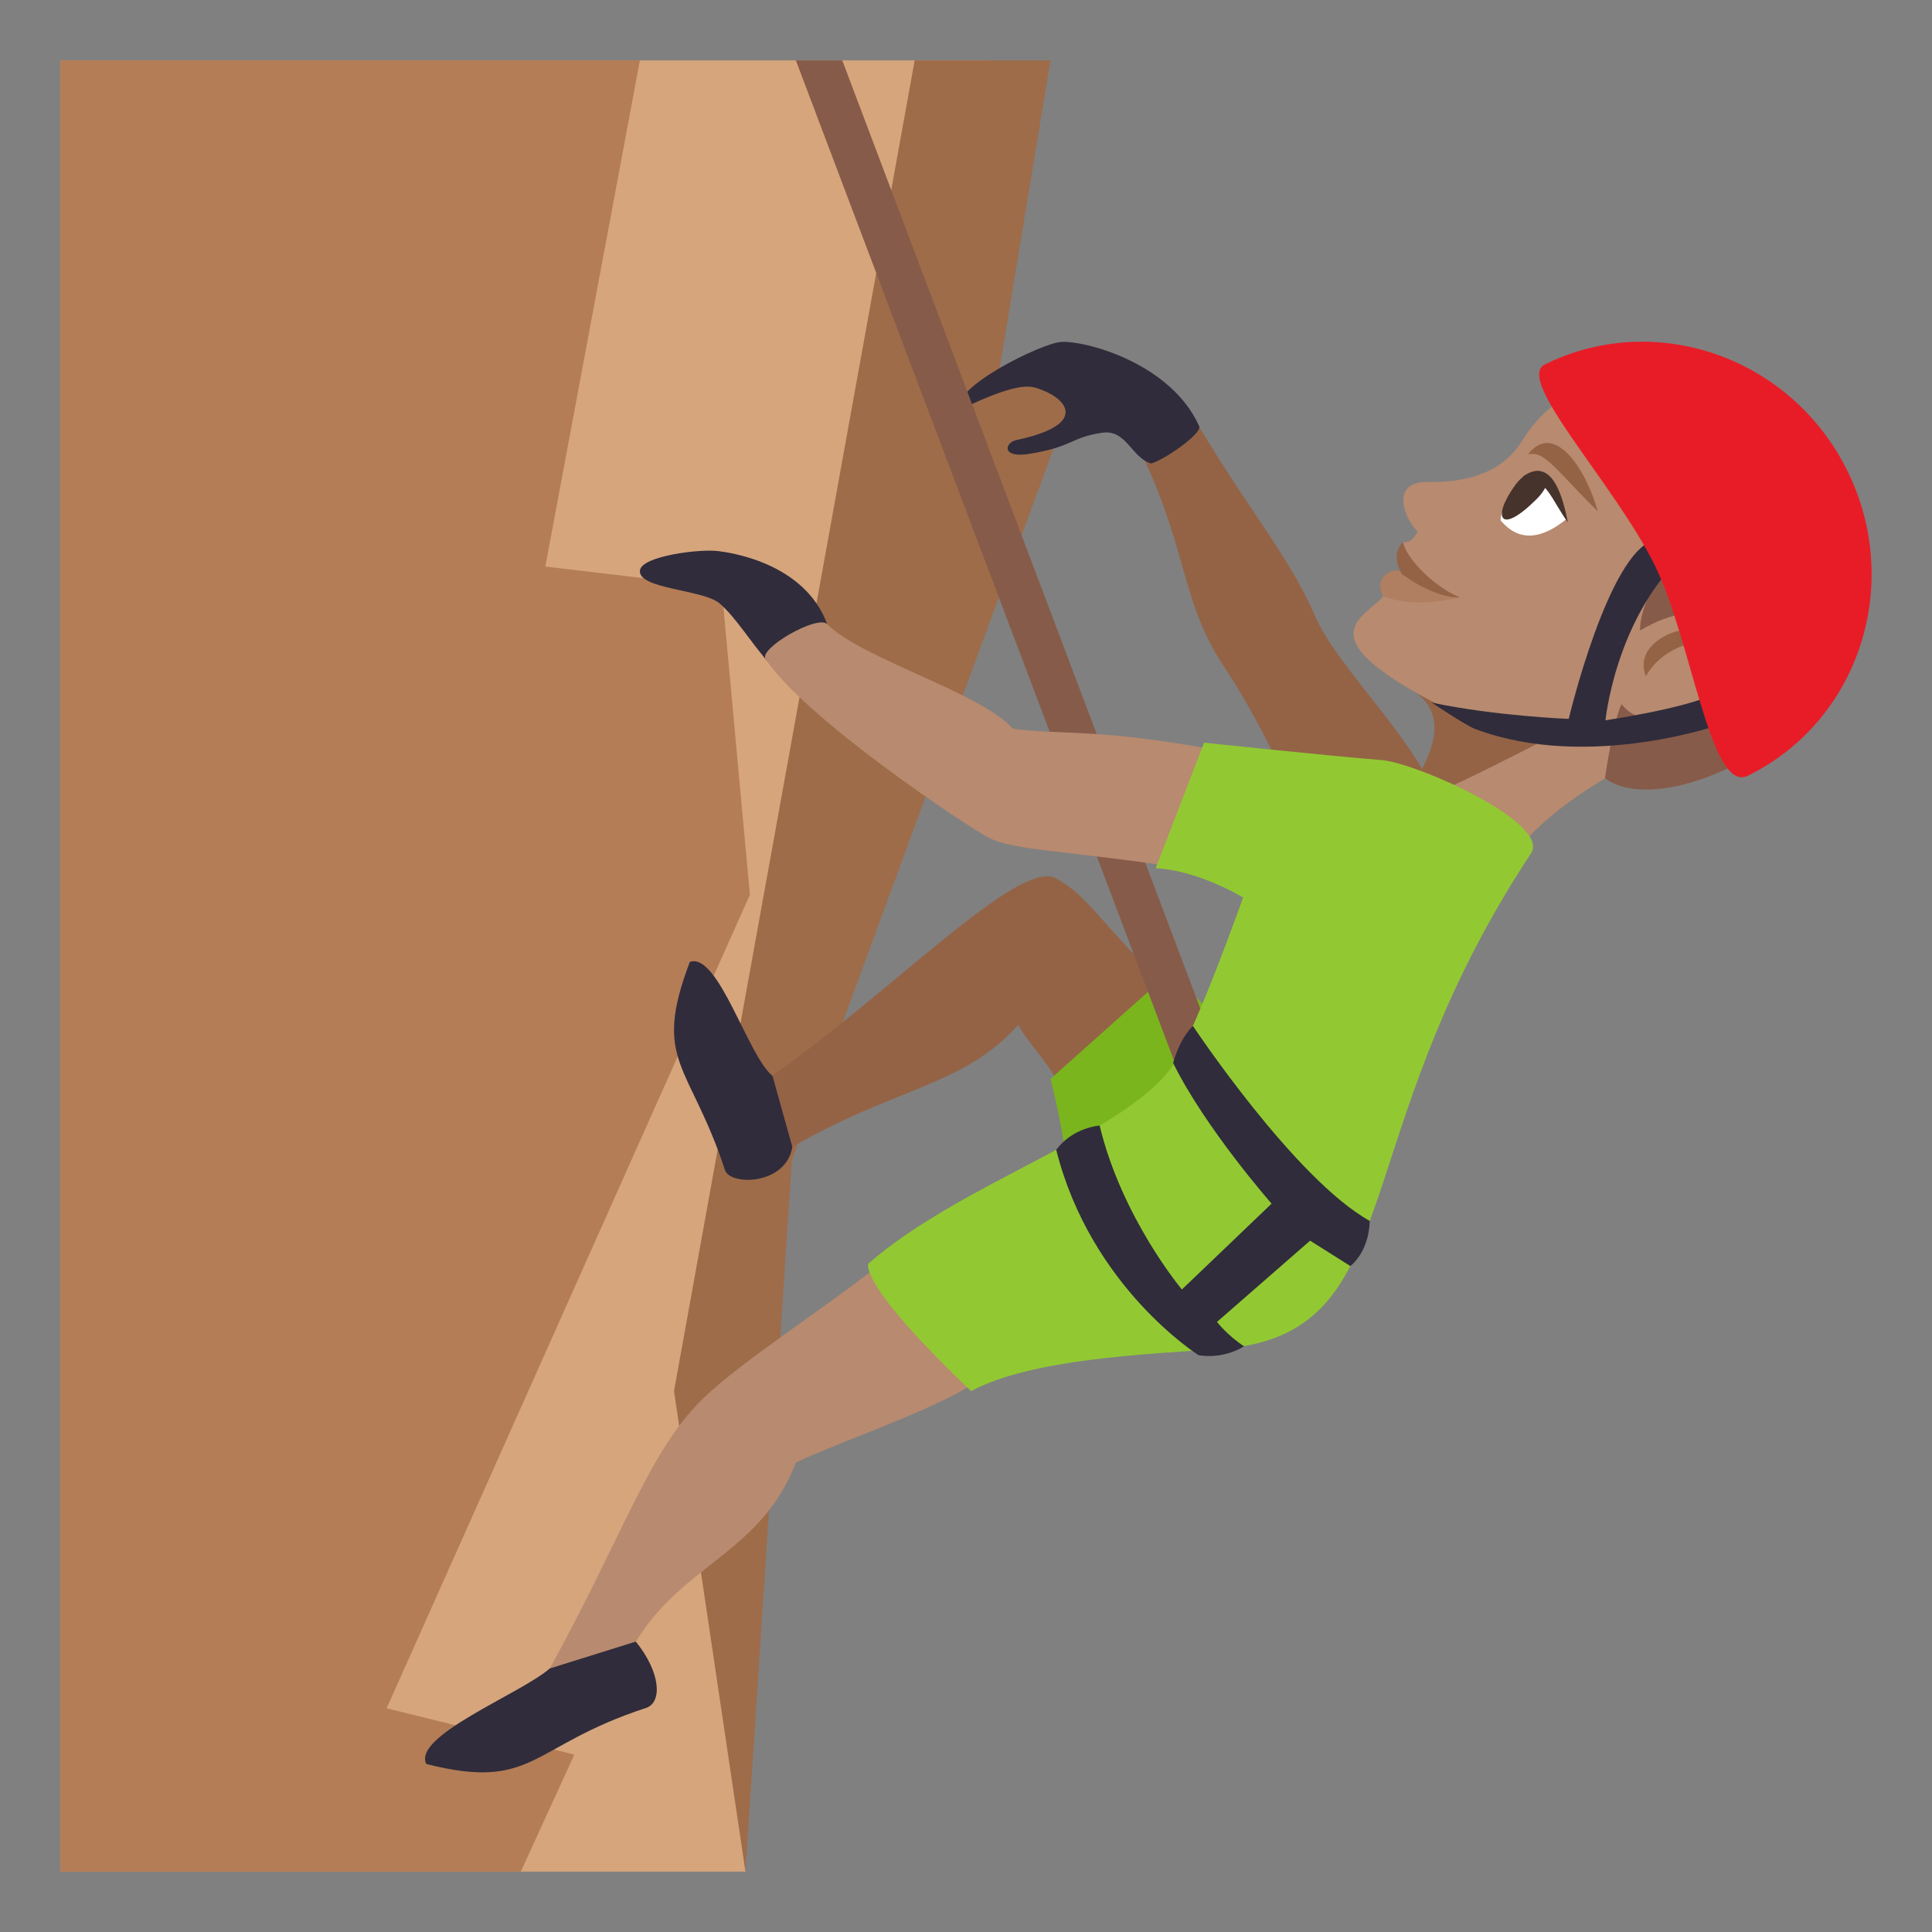 <?xml version="1.0" encoding="utf-8"?>
<!-- Generator: Adobe Illustrator 15.0.0, SVG Export Plug-In . SVG Version: 6.00 Build 0)  -->
<!DOCTYPE svg PUBLIC "-//W3C//DTD SVG 1.1//EN" "http://www.w3.org/Graphics/SVG/1.1/DTD/svg11.dtd">
<svg version="1.1" id="Layer_1" xmlns="http://www.w3.org/2000/svg" xmlns:xlink="http://www.w3.org/1999/xlink" x="0px" y="0px"
	 width="64px" height="64px" viewBox="0 0 64 64" enable-background="new 0 0 64 64" xml:space="preserve">
<rect x="0" y="0" width="64" height="64" fill="#808080" stroke="none"/>
<path fill="#B88A6F" d="M55.622,24.569c0,0-3.883,1.498-5.541,3.839C42.823,25.719,52.411,20.171,55.622,24.569z"/>
<path fill="#946346" d="M46.4,22.647c4.094,1.867-5.279,7.073,6.595,0.922L46.4,22.647z"/>
<path fill="#B88A6F" d="M59.675,15.361c-4.399-4.399-7.904-2.964-9.245-0.775c-0.671,1.094-1.843,1.4-3.134,1.38
	c-1.226-0.02-0.82,1.158-0.338,1.64c-0.206,0.442-0.478,0.346-0.478,0.346s0.182,1.029-0.091,1.045
	c-0.188-0.188-0.699-0.004-0.523,0.511c0.193,0.568-2.069,1.026-0.426,2.446c1.332,1.149,4.168,2.344,4.754,2.385
	c0.67,0.046,3.261-0.833,3.261-0.833C56.165,25.44,62.824,25.466,59.675,15.361z"/>
<path fill="#946346" d="M54.696,21.417c0.612-0.665,1.688-0.737,2.235-0.234c0,0-1.665-0.077-2.409,1.214
	C54.522,22.397,54.27,21.881,54.696,21.417z"/>
<path fill="#875B49" d="M52.198,12.951c7.749,3.237,2.221,5.001,2.127,7.936c2.129-1.262,3.723-0.34,3.123,1.079
	c-0.684,1.621-2.878,2.47-3.729,1.362c-0.27,0.486-0.552,2.448-0.552,2.448c2.628,2.018,13.423-4.31,6.442-11.292
	C57.024,11.897,53.599,10.6,52.198,12.951z"/>
<path fill="#B07E61" d="M48.353,19.789c-1.215,0.29-2.072,0.144-2.537-0.042c-0.363-0.685,0.428-1.016,0.672-0.772
	C46.674,19.163,47.212,19.314,48.353,19.789z"/>
<path fill="#946346" d="M48.353,19.789c-0.901,0.019-1.918-0.781-1.918-0.781c-0.092-0.177-0.355-0.654,0.046-1.057
	C46.536,18.416,47.415,19.389,48.353,19.789z"/>
<path fill-rule="evenodd" clip-rule="evenodd" fill="#946346" d="M50.614,15.054c0.551-0.146,0.917,0.507,2.313,1.884
	C52.521,15.477,51.466,13.948,50.614,15.054z"/>
<path fill="#FFFFFF" d="M51.87,17.21c-1.326,1.073-1.975,0.219-2.154,0.04C49.628,16.884,50.917,14.2,51.87,17.21z"/>
<path fill="#45332C" d="M50.19,16.074c-0.777,1.075-0.511,1.679,0.707,0.464C51.792,15.646,50.813,15.209,50.19,16.074z"/>
<path fill-rule="evenodd" clip-rule="evenodd" fill="#45332C" d="M50.435,15.801c1.018-0.756,1.361,0.808,1.504,1.503
	C51.392,16.557,51.231,15.825,50.435,15.801z"/>
<polygon fill="#D6A57C" points="32.74,2 25.661,37.273 24.694,62 2,62 2,2 "/>
<polygon fill="#9E6C49" points="34.8,2 33.063,12.51 35.762,12.51 26.23,38.451 24.694,62 22.327,46.082 30.3,2 "/>
<polygon fill="#B47D56" points="21.197,2 18.065,18.768 23.904,19.458 24.841,29.64 12.807,56.59 19.026,58.123 17.252,62 2,62 2,2 
	"/>
<path fill="#946346" d="M34.989,29.101c-1.252-0.689-5.464,3.815-9.739,6.772c-0.259,0.178,0.729,2.279,0.998,2.121
	C29.695,36,31.886,36,33.739,33.947c0.281,0.594,1.035,1.26,1.414,2.133c0.264,0.602,4.4-2.469,3.889-2.967
	C36.312,30.455,36.089,29.707,34.989,29.101z"/>
<path fill="#946346" d="M44.873,28.228c-2.273-1.339-2.237-2.993-4.354-6.187c-1.36-2.051-1.197-3.816-2.651-6.896
	c-0.106-0.225,1.423-1.754,1.547-1.537c1.743,3.029,3.296,4.799,4.135,6.77c0.785,1.834,3.644,4.369,4.182,6.52
	C47.853,27.38,45.354,28.509,44.873,28.228z"/>
<path fill="#302C3B" d="M31.833,13.555c-0.426-0.645,2.657-2.197,3.333-2.229c0.845-0.037,3.637,0.727,4.558,2.793
	c0.109,0.244-1.192,1.139-1.595,1.236c-0.658-0.209-0.816-1.133-1.612-1.021c-1.035,0.146-0.971,0.469-2.431,0.703
	c-0.912,0.146-0.818-0.373-0.412-0.461c2.341-0.496,1.705-1.328,0.851-1.654C34.192,12.795,33.868,12.575,31.833,13.555z"/>
<path fill="#302C3B" d="M25.589,35.637c-0.817-0.656-1.797-4.108-2.737-3.772c-1.261,3.311,0,3.35,1.164,6.895
	c0.172,0.525,2.021,0.504,2.232-0.766L25.589,35.637z"/>
<path fill="#7AB51D" d="M40.464,34.156c-0.229-0.77-1.77-1.891-1.77-1.891s-2.238,1.992-3.895,3.477c0,0,0.541,2.057,0.557,3.336
	C35.384,41.258,41.095,36.293,40.464,34.156z"/>
<path fill="#875B49" d="M39.703,37.283L26.364,2h1.537l13.42,35.535C41.278,37.66,39.087,39.201,39.703,37.283z"/>
<path fill="#302C3B" d="M21.199,18.897c0.053-0.477,1.979-0.721,2.592-0.641c0.273,0.035,2.842,0.336,3.611,2.42
	c0.139,0.377-1.598,1.666-1.892,1.332c-0.657-0.746-1.146-1.578-1.682-2.027C23.283,19.526,21.13,19.514,21.199,18.897z"/>
<path fill="#B88A6F" d="M25.361,21.834c1.35,2.006,6.656,5.527,7.378,5.909c0.799,0.424,2.435,0.42,6.105,0.961
	c0.711,0.105,2.043-3.749,1.338-3.878c-3.871-0.707-5.035-0.473-6.627-0.686c-1.087-1.213-5.029-2.322-6.153-3.465
	C27.086,20.354,25.121,21.479,25.361,21.834z"/>
<path fill="#B88A6F" d="M18.213,55.27c2.432-4.41,3.27-7.17,5.043-8.91c1.272-1.248,4.026-2.992,5.857-4.449
	c0.598-0.475,4.164,3.174,3.559,3.641c-1.383,1.068-4.672,2.111-6.307,2.898c-1.157,3-3.715,3.338-5.302,5.93
	C20.887,54.666,18.043,55.578,18.213,55.27z"/>
<path fill="#302C3B" d="M18.213,55.27c-0.981,0.848-4.555,2.23-4.092,3.164c3.588,0.908,3.42-0.596,7.277-1.855
	c0.549-0.18,0.492-1.178-0.336-2.199L18.213,55.27z"/>
<path fill="#92C932" d="M39.888,24.602l-1.605,4.161c1.422,0.066,2.896,0.969,2.896,0.969s-1.635,4.622-2.385,5.643
	c-1.625,2.219-6.943,3.799-10.035,6.488c-0.109,0.943,3.412,4.219,3.412,4.219c1.962-1.061,5.753-1.225,8.214-1.393
	c6.381-0.438,3.994-6.83,10.332-16.422c0.664-1.007-3.795-2.999-4.957-3.089C44.081,25.047,39.888,24.602,39.888,24.602z"/>
<path fill="#302C3B" d="M39.519,33.988c0,0,3.369,5.072,5.857,6.457c-0.037,1.064-0.645,1.494-0.645,1.494l-1.332-0.84l-3.084,2.691
	c0,0,0.326,0.43,0.895,0.809c-0.744,0.455-1.506,0.293-1.506,0.293s-3.568-2.24-4.715-6.801c0.551-0.75,1.438-0.805,1.438-0.805
	c0.734,3.059,2.725,5.43,2.725,5.43l2.971-2.844c0,0-2.189-2.488-3.262-4.658C39.11,34.326,39.519,33.988,39.519,33.988z"/>
<path fill="#302C3B" d="M57.146,23.951c0,0-0.136-1.074-0.366-0.959c-0.955,0.479-3.596,0.869-3.596,0.869s0.313-3.242,2.477-5.383
	c0.185-0.183-0.605-0.651-0.857-0.587c-1.52,0.39-2.838,5.923-2.838,5.923s-2.424-0.092-4.538-0.54c0,0,1.118,0.754,1.442,0.876
	C52.671,25.576,57.146,23.951,57.146,23.951z"/>
<path fill="#E81C27" d="M61.198,15.599c-1.857-3.763-6.344-5.342-10.021-3.527c-1.012,0.5,2.293,3.929,3.641,6.656
	c1.225,2.486,1.838,7.585,3.084,6.968C61.579,23.884,63.054,19.363,61.198,15.599z"/>
</svg>
